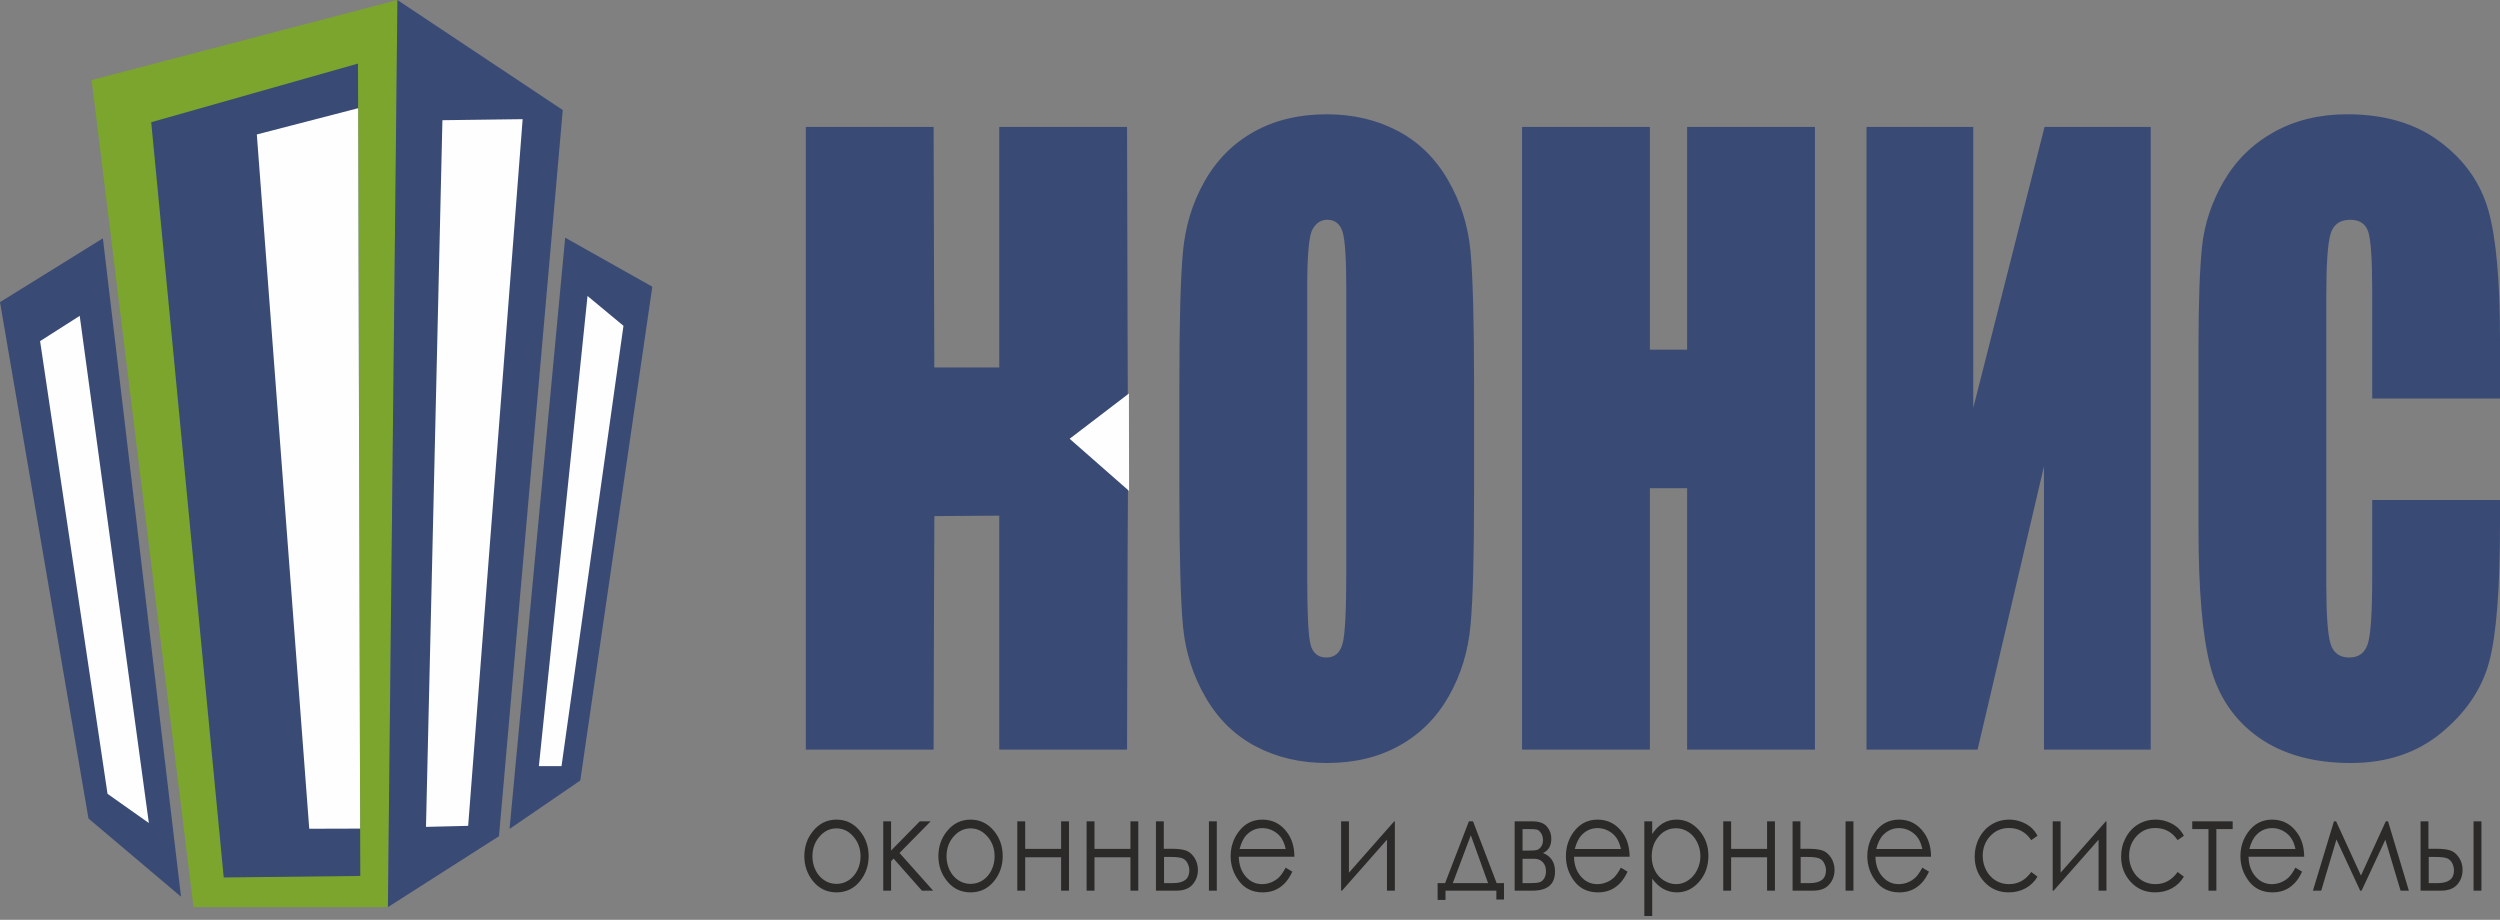 <?xml version="1.0" encoding="UTF-8" standalone="no"?>
<svg width="212px" height="78px" viewBox="0 0 212 78" version="1.1" xmlns="http://www.w3.org/2000/svg" xmlns:xlink="http://www.w3.org/1999/xlink">
    <rect x="0" y="0" width="212" height="78" fill="#808080" stroke="none"/>
    <!-- Generator: Sketch 40.1 (33804) - http://www.bohemiancoding.com/sketch -->
    <title>Слой_x0020_1</title>
    <desc>Created with Sketch.</desc>
    <defs></defs>
    <g id="Page-1" stroke="none" stroke-width="1" fill="none" fill-rule="evenodd">
        <g id="Слой_x0020_1">
            <g id="_80277792">
                <g id="Group">
                    <polygon id="Shape" fill="#7BA52D" points="7.771 6.788 33.702 0 32.895 76.924 16.408 76.924"></polygon>
                    <polygon id="Shape" fill="#394A75" points="12.823 10.364 30.356 5.391 30.369 9.176 30.553 74.28 18.972 74.41"></polygon>
                    <polygon id="Shape" fill="#FEFEFE" points="30.54 70.265 26.224 70.278 21.778 11.401 30.369 9.176"></polygon>
                    <polygon id="Shape" fill="#394A75" points="47.722 9.331 42.314 70.909 32.895 76.924 33.702 0"></polygon>
                    <polygon id="Shape" fill="#FEFEFE" points="37.517 10.193 44.321 10.105 39.7 70.031 36.124 70.119"></polygon>
                    <polygon id="Shape" fill="#394A75" points="47.927 20.155 55.317 24.313 49.207 66.187 43.209 70.294"></polygon>
                    <polygon id="Shape" fill="#FEFEFE" points="49.821 25.099 52.87 27.629 47.617 64.966 45.697 64.966"></polygon>
                    <path d="M8.725,20.21 L0,25.622 L7.503,69.408 L15.35,76.041 L8.725,20.21 L8.725,20.21 Z" id="Shape" fill="#394A75"></path>
                    <polygon id="Shape" fill="#FEFEFE" points="3.4 28.926 6.759 26.784 12.623 69.793 9.118 67.317"></polygon>
                </g>
                <g id="Group" transform="translate(68.333, 9.691)">
                    <path d="M0,1.071 L10.837,1.071 C10.971,56.2 10.945,8.311 10.837,53.874 L0,53.874 L0,1.071 L0,1.071 Z M56.668,32.025 C56.668,37.333 56.576,41.08 56.371,43.284 C56.179,45.497 55.564,47.513 54.531,49.336 C53.498,51.16 52.092,52.565 50.332,53.54 C48.567,54.522 46.517,55.012 44.175,55.012 C41.946,55.012 39.955,54.543 38.186,53.619 C36.412,52.695 34.986,51.314 33.915,49.47 C32.836,47.621 32.196,45.61 31.987,43.439 C31.782,41.26 31.678,37.454 31.678,32.025 L31.678,22.991 C31.678,17.683 31.774,13.932 31.975,11.728 C32.171,9.515 32.782,7.499 33.819,5.676 C34.852,3.852 36.258,2.451 38.018,1.472 C39.783,0.489 41.833,0 44.175,0 C46.4,0 48.391,0.468 50.164,1.393 C51.933,2.317 53.364,3.697 54.435,5.542 C55.514,7.39 56.154,9.402 56.363,11.573 C56.563,13.752 56.668,17.558 56.668,22.991 L56.668,32.025 L56.668,32.025 Z M45.831,14.676 C45.831,12.229 45.727,10.661 45.518,9.971 C45.304,9.293 44.878,8.946 44.225,8.946 C43.673,8.946 43.255,9.226 42.954,9.783 C42.665,10.326 42.519,11.962 42.519,14.676 L42.519,39.323 C42.519,42.381 42.615,44.275 42.807,44.986 C43,45.71 43.447,46.065 44.15,46.065 C44.865,46.065 45.329,45.656 45.534,44.827 C45.735,44.008 45.831,42.038 45.831,38.934 L45.831,14.676 L45.831,14.676 Z M85.573,1.071 L85.573,53.874 L74.736,53.874 L74.736,31.711 L71.578,31.711 L71.578,53.874 L60.738,53.874 L60.738,1.071 L71.578,1.071 L71.578,19.963 L74.736,19.963 L74.736,1.071 L85.573,1.071 L85.573,1.071 Z M114.047,53.874 L104.996,53.874 L104.996,29.854 L99.367,53.874 L89.948,53.874 L89.948,1.071 L98.999,1.071 L98.999,24.902 L105.046,1.071 L114.047,1.071 L114.047,53.874 L114.047,53.874 Z M143.667,24.103 L132.83,24.103 L132.83,14.931 C132.83,12.263 132.713,10.607 132.487,9.938 C132.257,9.281 131.751,8.946 130.969,8.946 C130.095,8.946 129.53,9.348 129.296,10.147 C129.058,10.962 128.937,12.698 128.937,15.366 L128.937,39.867 C128.937,42.439 129.058,44.108 129.296,44.899 C129.53,45.677 130.066,46.065 130.89,46.065 C131.689,46.065 132.216,45.677 132.462,44.886 C132.705,44.108 132.83,42.259 132.83,39.357 L132.83,32.711 L143.667,32.711 L143.667,34.773 C143.667,40.248 143.362,44.129 142.755,46.408 C142.149,48.7 140.798,50.704 138.723,52.427 C136.636,54.154 134.073,55.012 131.024,55.012 C127.857,55.012 125.243,54.288 123.182,52.829 C121.132,51.373 119.764,49.357 119.095,46.777 C118.43,44.196 118.1,40.323 118.1,35.149 L118.1,19.729 C118.1,15.923 118.204,13.074 118.405,11.171 C118.614,9.268 119.221,7.432 120.245,5.676 C121.262,3.919 122.675,2.526 124.482,1.514 C126.289,0.502 128.364,0 130.714,0 C133.897,0 136.528,0.782 138.606,2.351 C140.677,3.906 142.036,5.851 142.693,8.189 C143.345,10.527 143.667,14.153 143.667,19.085 L143.667,24.103 L143.667,24.103 Z" id="Shape" fill="#394A75"></path>
                    <polygon id="Shape" stroke="#394A75" stroke-width="7.62" fill="#394A75" points="10.899 25.279 17.662 25.279 17.662 30.218 10.92 30.264"></polygon>
                    <g transform="translate(16.404, 1.071)" id="Shape">
                        <path d="M0,0 L10.837,0 C10.87,15.396 10.899,22.757 10.912,26.362 C10.945,35.668 10.912,19.967 10.837,52.803 L0,52.803 L0,0 L0,0 Z" fill="#394A75"></path>
                        <polygon fill="#FEFEFE" points="10.996 22.606 11.008 30.871 5.968 26.446"></polygon>
                    </g>
                </g>
                <path d="M70.939,69.504 C71.742,69.504 72.411,69.83 72.938,70.487 C73.419,71.081 73.661,71.788 73.661,72.603 C73.661,73.423 73.406,74.138 72.9,74.753 C72.39,75.364 71.737,75.673 70.939,75.673 C70.135,75.673 69.479,75.364 68.969,74.753 C68.463,74.138 68.207,73.423 68.207,72.603 C68.207,71.792 68.45,71.089 68.931,70.491 C69.458,69.834 70.127,69.504 70.939,69.504 L70.939,69.504 Z M70.934,70.248 C70.374,70.248 69.897,70.478 69.496,70.939 C69.094,71.403 68.893,71.963 68.893,72.62 C68.893,73.042 68.985,73.44 69.169,73.808 C69.353,74.172 69.6,74.452 69.91,74.653 C70.219,74.853 70.562,74.954 70.934,74.954 C71.307,74.954 71.65,74.853 71.959,74.653 C72.269,74.452 72.515,74.172 72.699,73.808 C72.883,73.44 72.975,73.042 72.975,72.62 C72.975,71.963 72.77,71.403 72.369,70.939 C71.967,70.478 71.491,70.248 70.934,70.248 L70.934,70.248 Z M74.899,69.65 L75.564,69.65 L75.564,72.126 L77.999,69.65 L78.919,69.65 L76.28,72.331 L79.128,75.527 L78.178,75.527 L75.778,72.808 L75.564,73.021 L75.564,75.527 L74.899,75.527 L74.899,69.65 L74.899,69.65 Z M82.306,69.504 C83.109,69.504 83.779,69.83 84.31,70.487 C84.791,71.081 85.029,71.788 85.029,72.603 C85.029,73.423 84.778,74.138 84.268,74.753 C83.758,75.364 83.105,75.673 82.306,75.673 C81.503,75.673 80.847,75.364 80.341,74.753 C79.83,74.138 79.575,73.423 79.575,72.603 C79.575,71.792 79.818,71.089 80.299,70.491 C80.826,69.834 81.499,69.504 82.306,69.504 L82.306,69.504 Z M82.302,70.248 C81.746,70.248 81.265,70.478 80.863,70.939 C80.462,71.403 80.265,71.963 80.265,72.62 C80.265,73.042 80.357,73.44 80.537,73.808 C80.721,74.172 80.968,74.452 81.278,74.653 C81.587,74.853 81.93,74.954 82.302,74.954 C82.674,74.954 83.017,74.853 83.327,74.653 C83.636,74.452 83.887,74.172 84.067,73.808 C84.251,73.44 84.343,73.042 84.343,72.62 C84.343,71.963 84.143,71.403 83.737,70.939 C83.335,70.478 82.859,70.248 82.302,70.248 L82.302,70.248 Z M89.981,72.695 L86.936,72.695 L86.936,75.527 L86.267,75.527 L86.267,69.65 L86.936,69.65 L86.936,71.984 L89.981,71.984 L89.981,69.65 L90.65,69.65 L90.65,75.527 L89.981,75.527 L89.981,72.695 L89.981,72.695 Z M95.862,72.695 L92.813,72.695 L92.813,75.527 L92.144,75.527 L92.144,69.65 L92.813,69.65 L92.813,71.984 L95.862,71.984 L95.862,69.65 L96.527,69.65 L96.527,75.527 L95.862,75.527 L95.862,72.695 L95.862,72.695 Z M98.689,71.976 L99.329,71.976 C99.835,71.976 100.237,72.018 100.525,72.11 C100.81,72.197 101.061,72.398 101.27,72.708 C101.475,73.013 101.583,73.369 101.583,73.77 C101.583,74.251 101.429,74.665 101.127,75.012 C100.83,75.355 100.375,75.527 99.76,75.527 L98.024,75.527 L98.024,69.65 L98.689,69.65 L98.689,71.976 L98.689,71.976 Z M98.71,72.67 L98.71,74.887 L99.488,74.887 C100.4,74.887 100.856,74.527 100.856,73.808 C100.856,73.603 100.805,73.402 100.705,73.205 C100.609,73.009 100.467,72.871 100.278,72.791 C100.09,72.712 99.76,72.67 99.283,72.67 L98.71,72.67 L98.71,72.67 Z M102.516,69.65 L103.185,69.65 L103.185,75.527 L102.516,75.527 L102.516,69.65 L102.516,69.65 Z M109.024,73.578 L109.589,73.916 C109.4,74.322 109.187,74.653 108.944,74.903 C108.698,75.154 108.426,75.347 108.121,75.476 C107.815,75.606 107.472,75.673 107.087,75.673 C106.23,75.673 105.565,75.359 105.084,74.732 C104.603,74.105 104.36,73.394 104.36,72.603 C104.36,71.863 104.565,71.198 104.975,70.616 C105.49,69.876 106.184,69.504 107.05,69.504 C107.941,69.504 108.656,69.885 109.187,70.642 C109.568,71.177 109.76,71.846 109.764,72.649 L105.051,72.649 C105.063,73.331 105.256,73.887 105.632,74.322 C106.008,74.757 106.473,74.975 107.025,74.975 C107.292,74.975 107.552,74.924 107.807,74.82 C108.058,74.715 108.271,74.577 108.451,74.406 C108.627,74.234 108.819,73.962 109.024,73.578 L109.024,73.578 Z M109.028,71.997 C108.94,71.591 108.806,71.269 108.635,71.031 C108.463,70.788 108.233,70.596 107.953,70.445 C107.669,70.299 107.368,70.223 107.058,70.223 C106.544,70.223 106.1,70.407 105.728,70.78 C105.456,71.051 105.256,71.457 105.118,71.997 L109.028,71.997 L109.028,71.997 Z M114.39,69.65 L114.39,74.004 L118.229,69.65 L118.284,69.65 L118.284,75.527 L117.615,75.527 L117.615,71.206 L113.804,75.527 L113.725,75.527 L113.725,69.65 L114.39,69.65 L114.39,69.65 Z M122.546,74.887 L124.562,69.65 L124.913,69.65 L126.916,74.887 L127.54,74.887 L127.54,76.28 L126.891,76.28 L126.891,75.527 L122.579,75.527 L122.579,76.313 L121.91,76.313 L121.91,74.887 L122.546,74.887 L122.546,74.887 Z M124.725,70.83 L123.198,74.887 L126.189,74.887 L124.725,70.83 L124.725,70.83 Z M129.961,75.527 L128.443,75.527 L128.443,69.65 L129.94,69.65 C130.509,69.65 130.923,69.797 131.174,70.089 C131.425,70.386 131.551,70.729 131.551,71.127 C131.551,71.721 131.316,72.122 130.848,72.335 C131.525,72.607 131.864,73.13 131.864,73.904 C131.864,74.987 131.233,75.527 129.961,75.527 L129.961,75.527 Z M129.112,70.303 L129.112,72.131 L129.551,72.131 C129.953,72.131 130.212,72.11 130.333,72.076 C130.459,72.039 130.572,71.951 130.681,71.808 C130.789,71.666 130.844,71.482 130.844,71.248 C130.844,71.001 130.785,70.801 130.672,70.637 C130.559,70.47 130.442,70.374 130.317,70.345 C130.195,70.315 129.94,70.303 129.551,70.303 L129.112,70.303 L129.112,70.303 Z M129.112,72.825 L129.112,74.887 L129.836,74.887 C130.175,74.887 130.421,74.862 130.568,74.811 C130.71,74.765 130.84,74.657 130.94,74.498 C131.045,74.335 131.099,74.13 131.099,73.879 C131.099,73.561 131.007,73.306 130.827,73.113 C130.647,72.921 130.409,72.825 130.116,72.825 L129.112,72.825 L129.112,72.825 Z M137.448,73.578 L138.017,73.916 C137.828,74.322 137.615,74.653 137.368,74.903 C137.126,75.154 136.854,75.347 136.549,75.476 C136.239,75.606 135.896,75.673 135.511,75.673 C134.658,75.673 133.989,75.359 133.508,74.732 C133.027,74.105 132.789,73.394 132.789,72.603 C132.789,71.863 132.994,71.198 133.399,70.616 C133.914,69.876 134.608,69.504 135.474,69.504 C136.369,69.504 137.08,69.885 137.615,70.642 C137.992,71.177 138.184,71.846 138.192,72.649 L133.475,72.649 C133.487,73.331 133.684,73.887 134.056,74.322 C134.436,74.757 134.901,74.975 135.453,74.975 C135.72,74.975 135.98,74.924 136.231,74.82 C136.482,74.715 136.699,74.577 136.875,74.406 C137.051,74.234 137.243,73.962 137.448,73.578 L137.448,73.578 Z M137.456,71.997 C137.364,71.591 137.235,71.269 137.063,71.031 C136.887,70.788 136.662,70.596 136.377,70.445 C136.093,70.299 135.796,70.223 135.486,70.223 C134.968,70.223 134.524,70.407 134.156,70.78 C133.884,71.051 133.679,71.457 133.541,71.997 L137.456,71.997 L137.456,71.997 Z M139.439,69.65 L140.108,69.65 L140.108,70.729 C140.371,70.32 140.677,70.014 141.024,69.809 C141.367,69.604 141.752,69.504 142.178,69.504 C142.918,69.504 143.554,69.805 144.081,70.407 C144.608,71.005 144.872,71.729 144.872,72.57 C144.872,73.435 144.612,74.167 144.09,74.77 C143.567,75.372 142.935,75.673 142.195,75.673 C141.781,75.673 141.4,75.573 141.053,75.38 C140.702,75.184 140.388,74.895 140.108,74.51 L140.108,77.676 L139.439,77.676 L139.439,69.65 L139.439,69.65 Z M142.128,70.236 C141.547,70.236 141.061,70.462 140.664,70.918 C140.267,71.374 140.066,71.942 140.066,72.62 C140.066,73.063 140.154,73.465 140.334,73.816 C140.509,74.172 140.765,74.452 141.091,74.661 C141.425,74.87 141.772,74.975 142.136,74.975 C142.496,74.975 142.839,74.87 143.153,74.657 C143.471,74.452 143.726,74.155 143.914,73.778 C144.102,73.402 144.194,73.009 144.194,72.599 C144.194,72.181 144.102,71.788 143.914,71.411 C143.73,71.039 143.479,70.75 143.161,70.545 C142.847,70.34 142.5,70.236 142.128,70.236 L142.128,70.236 Z M149.849,72.695 L146.8,72.695 L146.8,75.527 L146.131,75.527 L146.131,69.65 L146.8,69.65 L146.8,71.984 L149.849,71.984 L149.849,69.65 L150.514,69.65 L150.514,75.527 L149.849,75.527 L149.849,72.695 L149.849,72.695 Z M152.676,71.976 L153.316,71.976 C153.822,71.976 154.224,72.018 154.512,72.11 C154.797,72.197 155.048,72.398 155.257,72.708 C155.462,73.013 155.57,73.369 155.57,73.77 C155.57,74.251 155.416,74.665 155.115,75.012 C154.818,75.355 154.362,75.527 153.747,75.527 L152.011,75.527 L152.011,69.65 L152.676,69.65 L152.676,71.976 L152.676,71.976 Z M152.697,72.67 L152.697,74.887 L153.475,74.887 C154.387,74.887 154.843,74.527 154.843,73.808 C154.843,73.603 154.792,73.402 154.692,73.205 C154.596,73.009 154.454,72.871 154.265,72.791 C154.077,72.712 153.747,72.67 153.27,72.67 L152.697,72.67 L152.697,72.67 Z M156.503,69.65 L157.172,69.65 L157.172,75.527 L156.503,75.527 L156.503,69.65 L156.503,69.65 Z M163.011,73.578 L163.576,73.916 C163.387,74.322 163.174,74.653 162.932,74.903 C162.685,75.154 162.413,75.347 162.108,75.476 C161.802,75.606 161.459,75.673 161.074,75.673 C160.217,75.673 159.552,75.359 159.071,74.732 C158.59,74.105 158.348,73.394 158.348,72.603 C158.348,71.863 158.552,71.198 158.962,70.616 C159.477,69.876 160.171,69.504 161.037,69.504 C161.928,69.504 162.643,69.885 163.174,70.642 C163.555,71.177 163.747,71.846 163.751,72.649 L159.038,72.649 C159.05,73.331 159.243,73.887 159.619,74.322 C159.995,74.757 160.46,74.975 161.012,74.975 C161.279,74.975 161.539,74.924 161.794,74.82 C162.045,74.715 162.258,74.577 162.438,74.406 C162.614,74.234 162.806,73.962 163.011,73.578 L163.011,73.578 Z M163.015,71.997 C162.927,71.591 162.793,71.269 162.622,71.031 C162.451,70.788 162.22,70.596 161.94,70.445 C161.656,70.299 161.355,70.223 161.045,70.223 C160.531,70.223 160.087,70.407 159.715,70.78 C159.443,71.051 159.243,71.457 159.105,71.997 L163.015,71.997 L163.015,71.997 Z M172.781,70.872 L172.25,71.244 C171.786,70.558 171.158,70.215 170.355,70.215 C169.72,70.215 169.188,70.445 168.766,70.905 C168.344,71.361 168.134,71.921 168.134,72.578 C168.134,73.005 168.231,73.406 168.423,73.783 C168.62,74.159 168.883,74.452 169.222,74.661 C169.561,74.87 169.941,74.975 170.364,74.975 C171.133,74.975 171.761,74.632 172.25,73.946 L172.781,74.339 C172.53,74.761 172.196,75.088 171.773,75.322 C171.351,75.556 170.87,75.673 170.334,75.673 C169.502,75.673 168.816,75.376 168.272,74.786 C167.725,74.197 167.453,73.481 167.453,72.637 C167.453,72.068 167.582,71.541 167.838,71.056 C168.093,70.566 168.444,70.186 168.887,69.914 C169.335,69.642 169.833,69.504 170.385,69.504 C170.732,69.504 171.066,69.562 171.388,69.684 C171.71,69.801 171.982,69.956 172.208,70.144 C172.434,70.336 172.622,70.579 172.781,70.872 L172.781,70.872 Z M174.739,69.65 L174.739,74.004 L178.578,69.65 L178.628,69.65 L178.628,75.527 L177.959,75.527 L177.959,71.206 L174.149,75.527 L174.069,75.527 L174.069,69.65 L174.739,69.65 L174.739,69.65 Z M185.195,70.872 L184.664,71.244 C184.199,70.558 183.572,70.215 182.769,70.215 C182.133,70.215 181.602,70.445 181.18,70.905 C180.757,71.361 180.548,71.921 180.548,72.578 C180.548,73.005 180.644,73.406 180.837,73.783 C181.033,74.159 181.297,74.452 181.635,74.661 C181.974,74.87 182.355,74.975 182.777,74.975 C183.547,74.975 184.174,74.632 184.664,73.946 L185.195,74.339 C184.944,74.761 184.609,75.088 184.187,75.322 C183.764,75.556 183.283,75.673 182.748,75.673 C181.916,75.673 181.23,75.376 180.686,74.786 C180.142,74.197 179.87,73.481 179.87,72.637 C179.87,72.068 179.996,71.541 180.251,71.056 C180.506,70.566 180.857,70.186 181.301,69.914 C181.748,69.642 182.246,69.504 182.798,69.504 C183.145,69.504 183.48,69.562 183.802,69.684 C184.124,69.801 184.396,69.956 184.622,70.144 C184.848,70.336 185.036,70.579 185.195,70.872 L185.195,70.872 Z M185.902,69.65 L189.331,69.65 L189.331,70.303 L187.947,70.303 L187.947,75.527 L187.278,75.527 L187.278,70.303 L185.902,70.303 L185.902,69.65 L185.902,69.65 Z M194.651,73.578 L195.216,73.916 C195.032,74.322 194.814,74.653 194.572,74.903 C194.329,75.154 194.053,75.347 193.748,75.476 C193.442,75.606 193.1,75.673 192.715,75.673 C191.862,75.673 191.192,75.359 190.711,74.732 C190.23,74.105 189.988,73.394 189.988,72.603 C189.988,71.863 190.193,71.198 190.603,70.616 C191.117,69.876 191.811,69.504 192.677,69.504 C193.568,69.504 194.283,69.885 194.814,70.642 C195.195,71.177 195.387,71.846 195.396,72.649 L190.678,72.649 C190.69,73.331 190.887,73.887 191.259,74.322 C191.636,74.757 192.104,74.975 192.652,74.975 C192.92,74.975 193.183,74.924 193.434,74.82 C193.685,74.715 193.903,74.577 194.078,74.406 C194.254,74.234 194.446,73.962 194.651,73.578 L194.651,73.578 Z M194.655,71.997 C194.568,71.591 194.438,71.269 194.262,71.031 C194.091,70.788 193.861,70.596 193.58,70.445 C193.296,70.299 192.999,70.223 192.685,70.223 C192.171,70.223 191.728,70.407 191.36,70.78 C191.088,71.051 190.883,71.457 190.745,71.997 L194.655,71.997 L194.655,71.997 Z M202.313,69.65 L202.506,69.65 L204.271,75.527 L203.568,75.527 L202.276,71.21 L200.264,75.527 L200.143,75.527 L198.131,71.189 L196.839,75.527 L196.136,75.527 L197.918,69.65 L198.102,69.65 L200.21,74.247 L202.313,69.65 L202.313,69.65 Z M205.931,71.976 L206.571,71.976 C207.081,71.976 207.479,72.018 207.767,72.11 C208.056,72.197 208.303,72.398 208.512,72.708 C208.721,73.013 208.826,73.369 208.826,73.77 C208.826,74.251 208.675,74.665 208.374,75.012 C208.073,75.355 207.617,75.527 207.006,75.527 L205.266,75.527 L205.266,69.65 L205.931,69.65 L205.931,71.976 L205.931,71.976 Z M205.956,72.67 L205.956,74.887 L206.73,74.887 C207.642,74.887 208.098,74.527 208.098,73.808 C208.098,73.603 208.048,73.402 207.951,73.205 C207.855,73.009 207.709,72.871 207.525,72.791 C207.337,72.712 207.002,72.67 206.529,72.67 L205.956,72.67 L205.956,72.67 Z M209.758,69.65 L210.427,69.65 L210.427,75.527 L209.758,75.527 L209.758,69.65 L209.758,69.65 Z" id="Shape" fill="#2B2A29"></path>
            </g>
        </g>
    </g>
</svg>